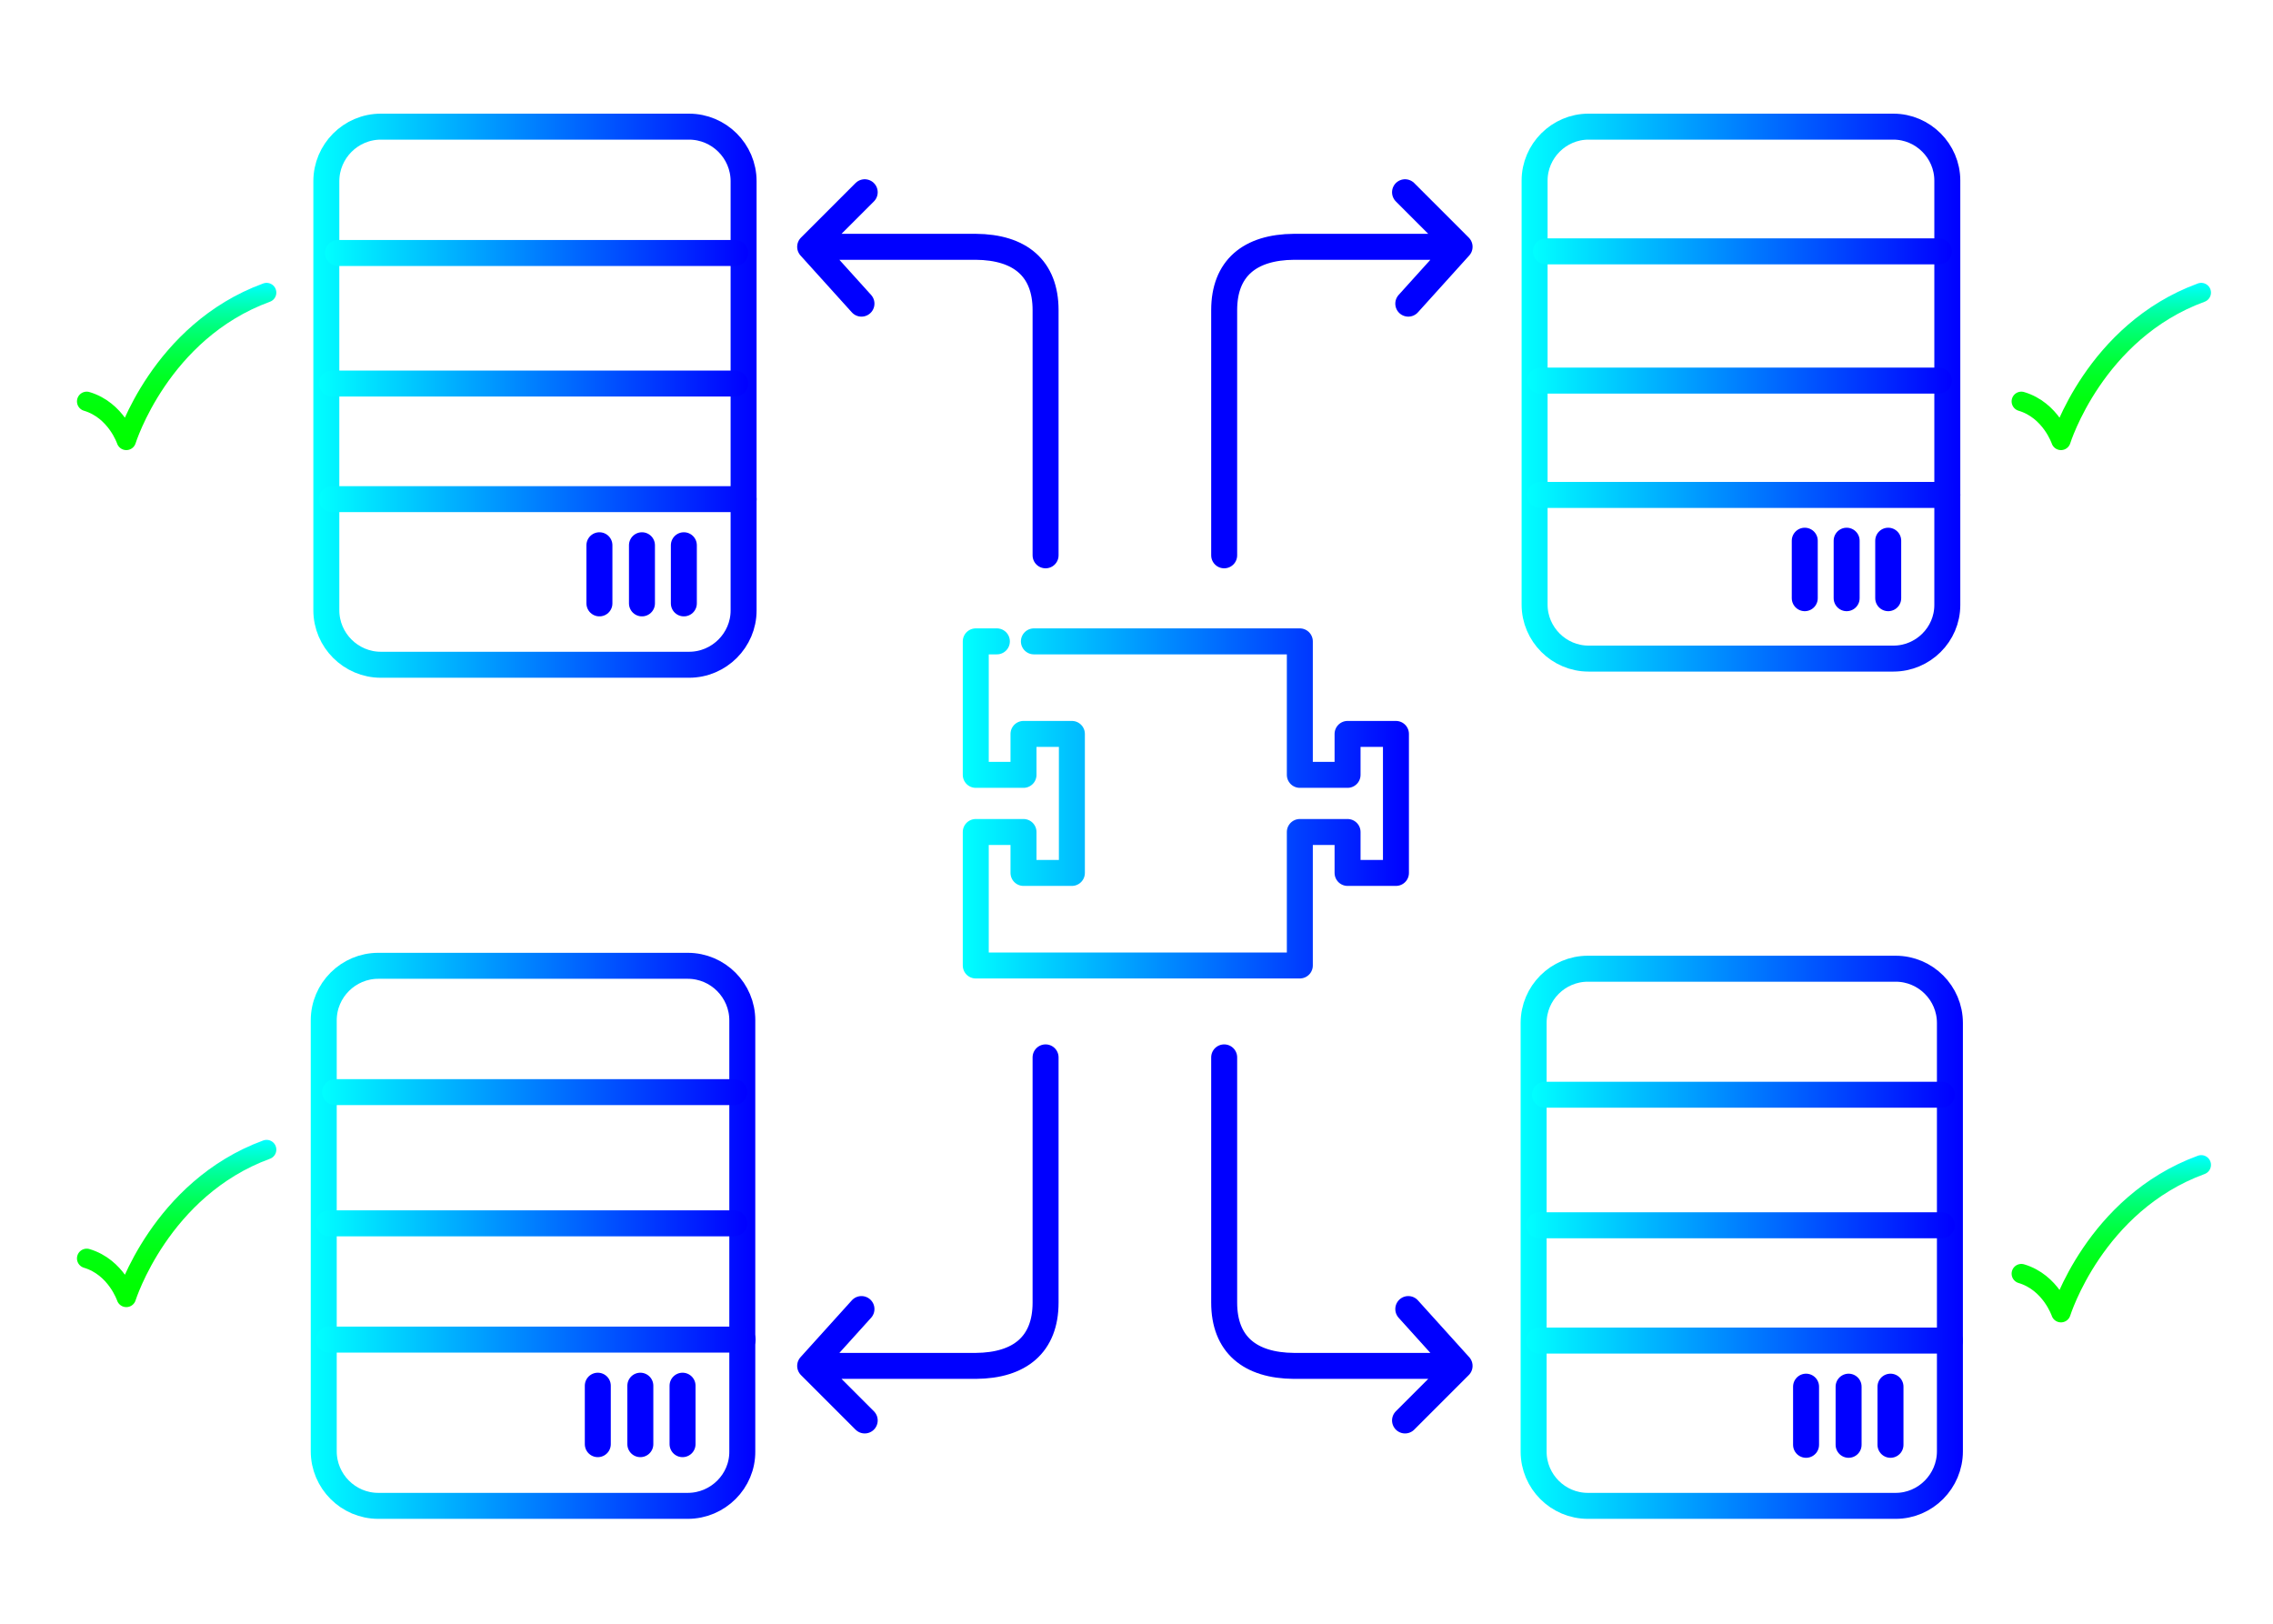 <?xml version="1.0" encoding="utf-8"?>
<!-- Generator: Adobe Illustrator 18.0.0, SVG Export Plug-In . SVG Version: 6.00 Build 0)  -->
<!DOCTYPE svg PUBLIC "-//W3C//DTD SVG 1.1//EN" "http://www.w3.org/Graphics/SVG/1.1/DTD/svg11.dtd">
<svg version="1.1" id="Layer_1" xmlns="http://www.w3.org/2000/svg" xmlns:xlink="http://www.w3.org/1999/xlink" x="0px" y="0px"
	 viewBox="0 0 700 500" enable-background="new 0 0 700 500" xml:space="preserve">
<linearGradient id="SVGID_1_" gradientUnits="userSpaceOnUse" x1="296.5" y1="247.4" x2="433.87" y2="247.4">
	<stop  offset="0" style="stop-color:#00FFFF"/>
	<stop  offset="1" style="stop-color:#0000FF"/>
</linearGradient>
<polyline fill="none" stroke="url(#SVGID_1_)" stroke-width="8" stroke-linecap="round" stroke-linejoin="round" stroke-miterlimit="10" points="
	307,197.5 300.5,197.5 300.5,238.6 315.2,238.6 315.2,226 330.1,226 330.1,268.8 315.2,268.8 315.2,256.2 300.5,256.2 300.5,297.3 
	400.3,297.3 400.3,256.2 415,256.2 415,268.8 429.9,268.8 429.9,226 415,226 415,238.6 400.3,238.6 400.3,197.5 318.4,197.5 "/>
<g>
	<linearGradient id="SVGID_2_" gradientUnits="userSpaceOnUse" x1="96.562" y1="121.833" x2="233" y2="121.833">
		<stop  offset="0" style="stop-color:#00FFFF"/>
		<stop  offset="1" style="stop-color:#0000FF"/>
	</linearGradient>
	
		<path fill="none" stroke="url(#SVGID_2_)" stroke-width="8" stroke-linecap="round" stroke-linejoin="round" stroke-miterlimit="10" d="
		M212.2,204.7h-94.9c-9.2,0-16.8-7.5-16.8-16.8V78.1V55.8c0-9.2,7.5-16.8,16.8-16.8h94.9c9.2,0,16.8,7.5,16.8,16.8v132.2
		C229,197.1,221.5,204.7,212.2,204.7z"/>
	<linearGradient id="SVGID_3_" gradientUnits="userSpaceOnUse" x1="100.052" y1="77.857" x2="230.44" y2="77.857">
		<stop  offset="0" style="stop-color:#00FFFF"/>
		<stop  offset="1" style="stop-color:#0000FF"/>
	</linearGradient>
	
		<line fill="none" stroke="url(#SVGID_3_)" stroke-width="8" stroke-linecap="round" stroke-linejoin="round" stroke-miterlimit="10" x1="104.1" y1="77.9" x2="226.4" y2="77.9"/>
	<linearGradient id="SVGID_4_" gradientUnits="userSpaceOnUse" x1="98.191" y1="118.111" x2="230.44" y2="118.111">
		<stop  offset="0" style="stop-color:#00FFFF"/>
		<stop  offset="1" style="stop-color:#0000FF"/>
	</linearGradient>
	
		<line fill="none" stroke="url(#SVGID_4_)" stroke-width="8" stroke-linecap="round" stroke-linejoin="round" stroke-miterlimit="10" x1="102.2" y1="118.1" x2="226.4" y2="118.1"/>
	<linearGradient id="SVGID_5_" gradientUnits="userSpaceOnUse" x1="98.191" y1="153.71" x2="233" y2="153.71">
		<stop  offset="0" style="stop-color:#00FFFF"/>
		<stop  offset="1" style="stop-color:#0000FF"/>
	</linearGradient>
	
		<line fill="none" stroke="url(#SVGID_5_)" stroke-width="8" stroke-linecap="round" stroke-linejoin="round" stroke-miterlimit="10" x1="102.2" y1="153.7" x2="229" y2="153.7"/>
	
		<line fill="none" stroke="#0000FF" stroke-width="8" stroke-linecap="round" stroke-linejoin="round" stroke-miterlimit="10" x1="210.6" y1="167.9" x2="210.6" y2="185.8"/>
	
		<line fill="none" stroke="#0000FF" stroke-width="8" stroke-linecap="round" stroke-linejoin="round" stroke-miterlimit="10" x1="197.7" y1="167.9" x2="197.7" y2="185.8"/>
	
		<line fill="none" stroke="#0000FF" stroke-width="8" stroke-linecap="round" stroke-linejoin="round" stroke-miterlimit="10" x1="184.6" y1="167.9" x2="184.6" y2="185.8"/>
</g>
<g>
	<linearGradient id="SVGID_6_" gradientUnits="userSpaceOnUse" x1="468.667" y1="120.906" x2="603.667" y2="120.906">
		<stop  offset="0" style="stop-color:#00FFFF"/>
		<stop  offset="1" style="stop-color:#0000FF"/>
	</linearGradient>
	
		<path fill="none" stroke="url(#SVGID_6_)" stroke-width="8" stroke-linecap="round" stroke-linejoin="round" stroke-miterlimit="10" d="
		M583.1,202.8h-93.9c-9.1,0-16.6-7.5-16.6-16.6V77.7V55.6c0-9.1,7.5-16.6,16.6-16.6h93.9c9.1,0,16.6,7.5,16.6,16.6v130.7
		C599.7,195.4,592.2,202.8,583.1,202.8z"/>
	<linearGradient id="SVGID_7_" gradientUnits="userSpaceOnUse" x1="472.118" y1="77.422" x2="601.136" y2="77.422">
		<stop  offset="0" style="stop-color:#00FFFF"/>
		<stop  offset="1" style="stop-color:#0000FF"/>
	</linearGradient>
	
		<line fill="none" stroke="url(#SVGID_7_)" stroke-width="8" stroke-linecap="round" stroke-linejoin="round" stroke-miterlimit="10" x1="476.1" y1="77.4" x2="597.1" y2="77.4"/>
	<linearGradient id="SVGID_8_" gradientUnits="userSpaceOnUse" x1="470.277" y1="117.225" x2="601.136" y2="117.225">
		<stop  offset="0" style="stop-color:#00FFFF"/>
		<stop  offset="1" style="stop-color:#0000FF"/>
	</linearGradient>
	
		<line fill="none" stroke="url(#SVGID_8_)" stroke-width="8" stroke-linecap="round" stroke-linejoin="round" stroke-miterlimit="10" x1="474.3" y1="117.2" x2="597.1" y2="117.2"/>
	<linearGradient id="SVGID_9_" gradientUnits="userSpaceOnUse" x1="470.277" y1="152.426" x2="603.667" y2="152.426">
		<stop  offset="0" style="stop-color:#00FFFF"/>
		<stop  offset="1" style="stop-color:#0000FF"/>
	</linearGradient>
	
		<line fill="none" stroke="url(#SVGID_9_)" stroke-width="8" stroke-linecap="round" stroke-linejoin="round" stroke-miterlimit="10" x1="474.3" y1="152.4" x2="599.7" y2="152.4"/>
	
		<line fill="none" stroke="#0000FF" stroke-width="8" stroke-linecap="round" stroke-linejoin="round" stroke-miterlimit="10" x1="581.5" y1="166.5" x2="581.5" y2="184.2"/>
	
		<line fill="none" stroke="#0000FF" stroke-width="8" stroke-linecap="round" stroke-linejoin="round" stroke-miterlimit="10" x1="568.7" y1="166.5" x2="568.7" y2="184.2"/>
	
		<line fill="none" stroke="#0000FF" stroke-width="8" stroke-linecap="round" stroke-linejoin="round" stroke-miterlimit="10" x1="555.8" y1="166.5" x2="555.8" y2="184.2"/>
</g>
<g>
	<linearGradient id="SVGID_10_" gradientUnits="userSpaceOnUse" x1="95.686" y1="380.483" x2="232.667" y2="380.483">
		<stop  offset="0" style="stop-color:#00FFFF"/>
		<stop  offset="1" style="stop-color:#0000FF"/>
	</linearGradient>
	
		<path fill="none" stroke="url(#SVGID_10_)" stroke-width="8" stroke-linecap="round" stroke-linejoin="round" stroke-miterlimit="10" d="
		M211.8,463.7h-95.3c-9.3,0-16.8-7.6-16.8-16.8V336.6v-22.4c0-9.3,7.6-16.8,16.8-16.8h95.3c9.3,0,16.8,7.6,16.8,16.8v132.7
		C228.7,456.1,221.1,463.7,211.8,463.7z"/>
	<linearGradient id="SVGID_11_" gradientUnits="userSpaceOnUse" x1="99.191" y1="336.321" x2="230.096" y2="336.321">
		<stop  offset="0" style="stop-color:#00FFFF"/>
		<stop  offset="1" style="stop-color:#0000FF"/>
	</linearGradient>
	
		<line fill="none" stroke="url(#SVGID_11_)" stroke-width="8" stroke-linecap="round" stroke-linejoin="round" stroke-miterlimit="10" x1="103.2" y1="336.3" x2="226.1" y2="336.3"/>
	<linearGradient id="SVGID_12_" gradientUnits="userSpaceOnUse" x1="97.321" y1="376.745" x2="230.096" y2="376.745">
		<stop  offset="0" style="stop-color:#00FFFF"/>
		<stop  offset="1" style="stop-color:#0000FF"/>
	</linearGradient>
	
		<line fill="none" stroke="url(#SVGID_12_)" stroke-width="8" stroke-linecap="round" stroke-linejoin="round" stroke-miterlimit="10" x1="101.3" y1="376.7" x2="226.1" y2="376.7"/>
	<linearGradient id="SVGID_13_" gradientUnits="userSpaceOnUse" x1="97.321" y1="412.495" x2="232.667" y2="412.495">
		<stop  offset="0" style="stop-color:#00FFFF"/>
		<stop  offset="1" style="stop-color:#0000FF"/>
	</linearGradient>
	
		<line fill="none" stroke="url(#SVGID_13_)" stroke-width="8" stroke-linecap="round" stroke-linejoin="round" stroke-miterlimit="10" x1="101.3" y1="412.5" x2="228.7" y2="412.5"/>
	
		<line fill="none" stroke="#0000FF" stroke-width="8" stroke-linecap="round" stroke-linejoin="round" stroke-miterlimit="10" x1="210.2" y1="426.7" x2="210.2" y2="444.7"/>
	
		<line fill="none" stroke="#0000FF" stroke-width="8" stroke-linecap="round" stroke-linejoin="round" stroke-miterlimit="10" x1="197.2" y1="426.7" x2="197.2" y2="444.7"/>
	
		<line fill="none" stroke="#0000FF" stroke-width="8" stroke-linecap="round" stroke-linejoin="round" stroke-miterlimit="10" x1="184.1" y1="426.7" x2="184.1" y2="444.7"/>
</g>
<g>
	<linearGradient id="SVGID_14_" gradientUnits="userSpaceOnUse" x1="468.333" y1="380.983" x2="604.539" y2="380.983">
		<stop  offset="0" style="stop-color:#00FFFF"/>
		<stop  offset="1" style="stop-color:#0000FF"/>
	</linearGradient>
	
		<path fill="none" stroke="url(#SVGID_14_)" stroke-width="8" stroke-linecap="round" stroke-linejoin="round" stroke-miterlimit="10" d="
		M583.8,463.7h-94.8c-9.2,0-16.7-7.5-16.7-16.7V337.3V315c0-9.2,7.5-16.7,16.7-16.7h94.8c9.2,0,16.7,7.5,16.7,16.7v131.9
		C600.5,456.1,593,463.7,583.8,463.7z"/>
	<linearGradient id="SVGID_15_" gradientUnits="userSpaceOnUse" x1="471.817" y1="337.087" x2="601.984" y2="337.087">
		<stop  offset="0" style="stop-color:#00FFFF"/>
		<stop  offset="1" style="stop-color:#0000FF"/>
	</linearGradient>
	
		<line fill="none" stroke="url(#SVGID_15_)" stroke-width="8" stroke-linecap="round" stroke-linejoin="round" stroke-miterlimit="10" x1="475.8" y1="337.1" x2="598" y2="337.1"/>
	<linearGradient id="SVGID_16_" gradientUnits="userSpaceOnUse" x1="469.959" y1="377.267" x2="601.984" y2="377.267">
		<stop  offset="0" style="stop-color:#00FFFF"/>
		<stop  offset="1" style="stop-color:#0000FF"/>
	</linearGradient>
	
		<line fill="none" stroke="url(#SVGID_16_)" stroke-width="8" stroke-linecap="round" stroke-linejoin="round" stroke-miterlimit="10" x1="474" y1="377.3" x2="598" y2="377.3"/>
	<linearGradient id="SVGID_17_" gradientUnits="userSpaceOnUse" x1="469.959" y1="412.803" x2="604.539" y2="412.803">
		<stop  offset="0" style="stop-color:#00FFFF"/>
		<stop  offset="1" style="stop-color:#0000FF"/>
	</linearGradient>
	
		<line fill="none" stroke="url(#SVGID_17_)" stroke-width="8" stroke-linecap="round" stroke-linejoin="round" stroke-miterlimit="10" x1="474" y1="412.8" x2="600.5" y2="412.8"/>
	
		<line fill="none" stroke="#0000FF" stroke-width="8" stroke-linecap="round" stroke-linejoin="round" stroke-miterlimit="10" x1="582.2" y1="427" x2="582.2" y2="444.9"/>
	
		<line fill="none" stroke="#0000FF" stroke-width="8" stroke-linecap="round" stroke-linejoin="round" stroke-miterlimit="10" x1="569.3" y1="427" x2="569.3" y2="444.9"/>
	
		<line fill="none" stroke="#0000FF" stroke-width="8" stroke-linecap="round" stroke-linejoin="round" stroke-miterlimit="10" x1="556.2" y1="427" x2="556.2" y2="444.9"/>
</g>
<path fill="none" stroke="#0000FF" stroke-width="8" stroke-linecap="round" stroke-linejoin="round" stroke-miterlimit="10" d="
	M322,171c0,0,0-52,0-75.5c0-12.9-7.9-19.4-21.5-19.5c-9.5,0-51,0-51,0l16.8-16.8L249.5,76l15.8,17.5"/>
<path fill="none" stroke="#0000FF" stroke-width="8" stroke-linecap="round" stroke-linejoin="round" stroke-miterlimit="10" d="
	M377,171c0,0,0-52,0-75.5c0-12.9,7.9-19.4,21.5-19.5c9.5,0,51,0,51,0l-16.8-16.8L449.5,76l-15.8,17.5"/>
<path fill="none" stroke="#0000FF" stroke-width="8" stroke-linecap="round" stroke-linejoin="round" stroke-miterlimit="10" d="
	M377,325.6c0,0,0,52,0,75.5c0,12.9,7.9,19.4,21.5,19.5c9.5,0,51,0,51,0l-16.8,16.8l16.8-16.8l-15.8-17.5"/>
<path fill="none" stroke="#0000FF" stroke-width="8" stroke-linecap="round" stroke-linejoin="round" stroke-miterlimit="10" d="
	M322,325.6c0,0,0,52,0,75.5c0,12.9-7.9,19.4-21.5,19.5c-9.5,0-51,0-51,0l16.8,16.8l-16.8-16.8l15.8-17.5"/>
<linearGradient id="SVGID_18_" gradientUnits="userSpaceOnUse" x1="54.433" y1="138.61" x2="54.433" y2="87.063">
	<stop  offset="0" style="stop-color:#00FF00"/>
	<stop  offset="0.16" style="stop-color:#00FF03"/>
	<stop  offset="0.29" style="stop-color:#00FF0D"/>
	<stop  offset="0.409" style="stop-color:#00FF1E"/>
	<stop  offset="0.522" style="stop-color:#00FF36"/>
	<stop  offset="0.63" style="stop-color:#00FF55"/>
	<stop  offset="0.735" style="stop-color:#00FF7B"/>
	<stop  offset="0.837" style="stop-color:#00FFA8"/>
	<stop  offset="0.934" style="stop-color:#00FFDB"/>
	<stop  offset="0.995" style="stop-color:#00FFFF"/>
</linearGradient>
<path fill="none" stroke="url(#SVGID_18_)" stroke-width="6" stroke-linecap="round" stroke-linejoin="round" stroke-miterlimit="10" d="
	M26.7,123.6c9.1,2.7,12.2,12,12.2,12s10.4-33.5,43.2-45.5"/>
<linearGradient id="SVGID_19_" gradientUnits="userSpaceOnUse" x1="54.433" y1="402.518" x2="54.433" y2="350.971">
	<stop  offset="0" style="stop-color:#00FF00"/>
	<stop  offset="0.16" style="stop-color:#00FF03"/>
	<stop  offset="0.29" style="stop-color:#00FF0D"/>
	<stop  offset="0.409" style="stop-color:#00FF1E"/>
	<stop  offset="0.522" style="stop-color:#00FF36"/>
	<stop  offset="0.63" style="stop-color:#00FF55"/>
	<stop  offset="0.735" style="stop-color:#00FF7B"/>
	<stop  offset="0.837" style="stop-color:#00FFA8"/>
	<stop  offset="0.934" style="stop-color:#00FFDB"/>
	<stop  offset="0.995" style="stop-color:#00FFFF"/>
</linearGradient>
<path fill="none" stroke="url(#SVGID_19_)" stroke-width="6" stroke-linecap="round" stroke-linejoin="round" stroke-miterlimit="10" d="
	M26.7,387.5c9.1,2.7,12.2,12,12.2,12S49.4,366,82.1,354"/>
<linearGradient id="SVGID_20_" gradientUnits="userSpaceOnUse" x1="650.225" y1="407.232" x2="650.225" y2="355.685">
	<stop  offset="0" style="stop-color:#00FF00"/>
	<stop  offset="0.16" style="stop-color:#00FF03"/>
	<stop  offset="0.29" style="stop-color:#00FF0D"/>
	<stop  offset="0.409" style="stop-color:#00FF1E"/>
	<stop  offset="0.522" style="stop-color:#00FF36"/>
	<stop  offset="0.63" style="stop-color:#00FF55"/>
	<stop  offset="0.735" style="stop-color:#00FF7B"/>
	<stop  offset="0.837" style="stop-color:#00FFA8"/>
	<stop  offset="0.934" style="stop-color:#00FFDB"/>
	<stop  offset="0.995" style="stop-color:#00FFFF"/>
</linearGradient>
<path fill="none" stroke="url(#SVGID_20_)" stroke-width="6" stroke-linecap="round" stroke-linejoin="round" stroke-miterlimit="10" d="
	M622.5,392.2c9.1,2.7,12.2,12,12.2,12s10.4-33.5,43.2-45.5"/>
<linearGradient id="SVGID_21_" gradientUnits="userSpaceOnUse" x1="650.225" y1="138.61" x2="650.225" y2="87.063">
	<stop  offset="0" style="stop-color:#00FF00"/>
	<stop  offset="0.16" style="stop-color:#00FF03"/>
	<stop  offset="0.29" style="stop-color:#00FF0D"/>
	<stop  offset="0.409" style="stop-color:#00FF1E"/>
	<stop  offset="0.522" style="stop-color:#00FF36"/>
	<stop  offset="0.63" style="stop-color:#00FF55"/>
	<stop  offset="0.735" style="stop-color:#00FF7B"/>
	<stop  offset="0.837" style="stop-color:#00FFA8"/>
	<stop  offset="0.934" style="stop-color:#00FFDB"/>
	<stop  offset="0.995" style="stop-color:#00FFFF"/>
</linearGradient>
<path fill="none" stroke="url(#SVGID_21_)" stroke-width="6" stroke-linecap="round" stroke-linejoin="round" stroke-miterlimit="10" d="
	M622.5,123.6c9.1,2.7,12.2,12,12.2,12s10.4-33.5,43.2-45.5"/>
</svg>

